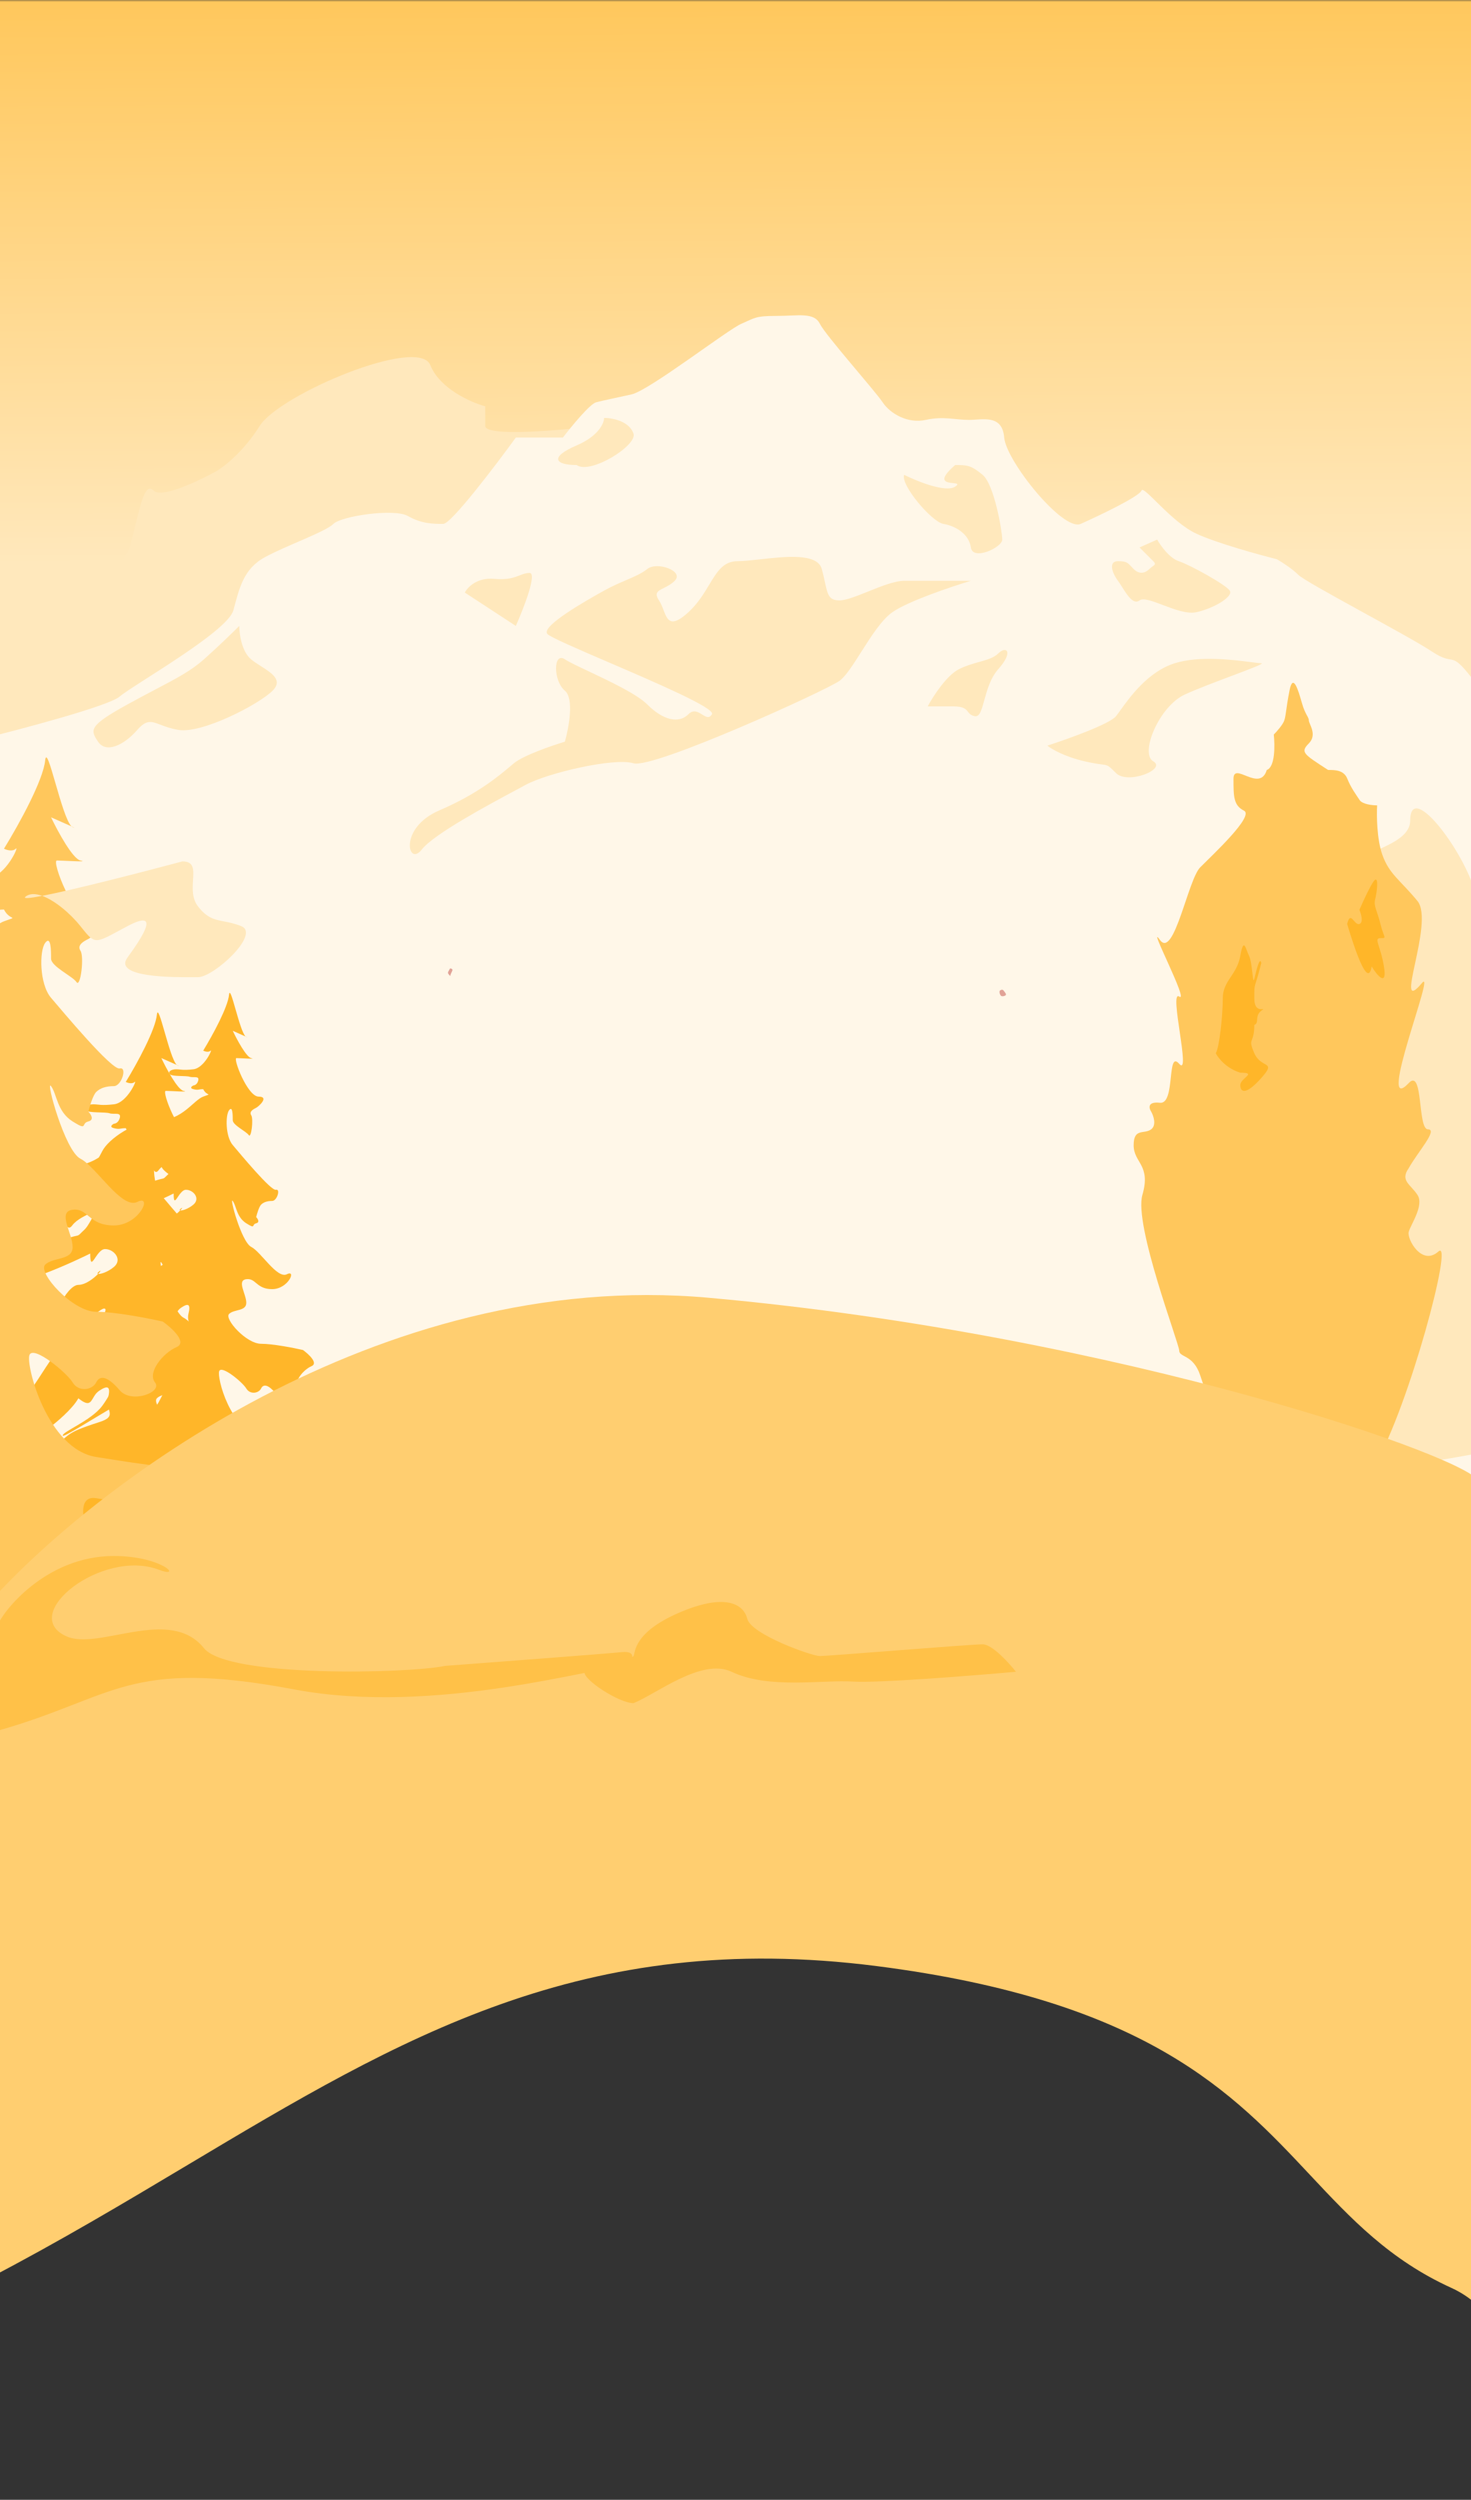 <svg
  viewBox="0 0 375 637"
  preserveAspectRatio="xMidYMid slice"
  fill="none"
  xmlns="http://www.w3.org/2000/svg"
>
  <rect x="0" y="0" width="375" height="637" fill="#333333" stroke="none"/>
  <g clip-path="url(#clip0_188_337)">
    <mask
      id="mask0_188_337"
      style="mask-type: alpha"
      maskUnits="userSpaceOnUse"
      x="-1"
      y="0"
      width="377"
      height="465"
    >
      <path
        d="M-1 0H376V449C376 457.837 368.837 465 360 465H15C6.163 465 -1 457.837 -1 449V0Z"
        fill="url(#paint0_linear_188_337)"
      />
    </mask>
    <g mask="url(#mask0_188_337)">
      <rect
        x="-8"
        y="-27"
        width="727"
        height="534"
        fill="url(#paint1_linear_188_337)"
      />
    </g>
    <path
      d="M-67.8 192.04C-83.8 201.04 -96.3 217.54 -102.8 226.54C-109.633 245.374 -125.5 288.941 -134.3 312.541C-145.3 342.041 -128.8 500.541 -123.3 513.541C-118.9 523.941 83.2 492.541 183.7 475.541L312.2 454.541C306.034 363.707 293.3 181.341 291.7 178.541C289.7 175.041 275.2 164.04 266.7 164.04C258.2 164.04 255.2 158.541 249.2 154.041C244.4 150.441 236.2 136.541 232.7 130.041L222.2 120.041L209.7 125.041H174.7C168.7 125.041 157.2 114.041 152.2 108.541C142.7 109.707 123.7 111.341 123.7 108.541V103.541C120.034 102.541 112.1 99.041 109.7 93.041C106.7 85.541 71.2 100.541 66.2 108.541C62.2 114.941 57.2 118.874 55.2 120.041C50.7 122.541 41.2 127.041 39.2 125.041C36.7 122.541 35.7 129.541 33.2 139.041C31.2 146.641 16.034 150.207 8.7 151.04C7.2 148.54 -0.2 145.04 -17.8 151.04C-32.3 156.04 -27.8 155.04 -29.8 164.04C-31.8 173.04 -51.8 183.04 -67.8 192.04Z"
      fill="#FFE8BC"
    />
    <path
      d="M30.5 177.5C27.7 179.9 5.333 185.833 -5.5 188.5C-21.5 280.666 -50.6 467.9 -39 479.5C-24.5 494 375 403.5 381.5 395C388 386.5 380.5 179.5 375 172.5C369.5 165.5 371 170 365 166C359 162 333 148.5 331 146.5C329.4 144.9 326.666 143.166 325.5 142.5C320.833 141.333 310.2 138.4 305 136C298.5 133 291.5 123.5 291 125C290.5 126.5 280 131.5 275.5 133.5C271 135.5 256.5 117.5 256 111.5C255.5 105.5 250.5 107 247 107C243.5 107 240.5 106 236 107C231.5 108 227 105.5 225 102.5C223 99.5 210.5 85.5 209 82.5C207.5 79.5 203.5 80.5 198 80.5C192.5 80.5 192.5 81 189 82.5C185.5 84 165.5 99.5 161 100.5C156.5 101.5 154 102 152 102.5C150.4 102.9 145.666 108.667 143.5 111.5H131.5C126.166 118.833 115 133.5 113 133.5C110.5 133.5 107.5 133.5 104 131.5C100.5 129.5 87 131.5 85 133.5C83 135.5 73 139 67.5 142C62 145 61 150 59.5 155.5C58 161 34 174.5 30.5 177.5Z"
      fill="#FFF7E8"
    />
    <path
      d="M388.5 221.112C385.948 225.553 384.247 231.598 376.273 228.514C374.379 218.404 359.5 198.281 359.5 209.112C359.5 215.967 343.823 217.112 351.5 219.112C354.367 219.859 340.11 233.418 338 233.112C335.89 232.806 330.698 250.186 341.862 247.102C353.026 244.018 347.012 254.903 343.823 255.52C340.633 256.137 347.71 246.954 341.862 253.739C336.014 260.524 331.927 261.727 331.927 266.045C331.927 270.363 335.116 272.214 346.281 277.765C350.534 280.232 353.043 286.867 350.524 284.851C347.888 282.742 345.324 284.851 343.823 286.96C341.164 293.746 327.674 284.55 327.674 287.634C327.674 290.719 310.943 286.921 323.17 301.725C334.178 298.561 324.974 310.228 327.674 309.635C339.682 306.999 339.901 313.542 331.927 317.243C323.952 320.944 327.674 316.009 323.42 317.243C319.167 318.476 317.573 320.944 317.041 322.794C316.509 324.645 321.294 331.43 323.42 336.365C325.547 341.299 338.838 313.726 338.838 329.146C335.648 335.315 334.585 329.146 334.585 335.315C337.243 341.483 327.022 345.194 340.017 350.239C340.834 350.557 342.708 348.592 344.395 346.878C349.177 342.017 342.841 352.648 337.578 356.982C327.307 365.439 328.258 369.904 340.017 373.442C354.371 377.76 428.151 359.804 405.823 359.804C387.96 359.804 405.291 280.644 405.291 233.97C403.519 236.848 391.052 216.671 388.5 221.112Z"
      fill="#FFE8BC"
    />
    <path
      d="M32.063 275.696C35.085 270.753 39.616 262.387 39.994 258.584C40.358 254.921 43.176 269.613 45.07 271.371C45.668 271.645 45.879 271.754 45.281 271.513C45.212 271.485 45.142 271.437 45.07 271.371C44.157 270.952 42.344 270.148 41.127 269.612C42.386 272.274 45.281 277.674 46.792 277.978C48.68 278.358 43.393 277.978 42.26 277.978C41.127 277.978 45.659 289.766 49.058 289.766C52.456 289.766 49.058 292.808 48.302 293.188C47.547 293.568 46.036 294.329 46.792 295.47C47.547 296.61 46.792 302.695 46.036 301.554C45.281 300.413 41.127 298.512 41.127 296.991C41.127 295.47 41.127 292.428 39.994 293.949C38.861 295.47 38.861 301.934 41.127 304.596C43.393 307.258 52.834 318.666 54.345 318.285C55.855 317.905 54.722 321.708 53.212 321.708C51.701 321.708 50.568 322.088 49.813 322.848C49.209 323.457 48.554 325.637 48.302 326.651C48.806 327.158 49.511 328.248 48.302 328.552C46.792 328.933 48.302 330.454 45.281 328.552C42.26 326.651 42.26 323.229 41.127 321.708C39.994 320.187 43.77 334.256 46.792 335.777C49.813 337.298 54.722 345.664 57.744 344.143C60.765 342.622 58.121 348.706 53.212 348.706C48.302 348.706 48.302 345.284 45.281 345.664C42.26 346.044 45.281 350.227 45.281 352.889C45.281 355.551 41.505 354.79 39.994 356.311C38.483 357.832 45.281 365.437 49.813 365.437C53.438 365.437 59.884 366.705 62.653 367.339C64.415 368.606 67.412 371.369 65.297 372.282C62.653 373.423 59.632 377.225 61.142 379.127C62.653 381.028 56.611 383.31 54.345 380.648C52.079 377.986 50.568 377.606 49.813 379.127C49.058 380.648 46.414 381.028 45.281 379.127C44.148 377.225 37.728 371.902 36.973 373.803C36.218 375.704 40.372 392.056 49.813 393.577C59.254 395.098 69.073 396.619 69.829 395.098C70.584 393.577 71.339 394.717 71.717 394.717C72.094 394.717 72.094 396.999 71.717 397.379C71.339 397.76 68.695 397.379 67.185 397.379C65.674 397.379 61.52 396.999 61.142 397.379C60.765 397.76 59.632 398.52 60.387 399.281C61.142 400.041 61.142 401.942 60.01 402.323C58.877 402.703 54.345 402.323 49.813 401.562C45.281 400.802 47.925 409.167 49.813 409.928C51.324 410.536 53.464 410.942 54.345 411.069C55.1 414.237 55.629 421.031 51.701 422.857C46.792 425.138 38.106 422.857 34.329 422.857C30.553 422.857 29.42 421.336 27.532 422.857C25.643 424.378 10.915 425.518 9.027 424.758C7.138 423.997 18.09 409.167 20.356 409.167C22.622 409.167 24.133 406.505 21.867 406.505C19.601 406.505 18.468 408.027 17.335 406.505L12.425 401.562C11.293 401.816 7.667 401.942 2.23 400.421C1.474 398.52 3.74 397.379 9.027 391.675C14.313 385.971 12.425 388.633 15.824 385.971C19.223 383.31 17.335 384.45 21.867 377.225C26.398 370.001 -10.611 394.717 -10.989 393.577C-11.366 392.436 -2.303 389.014 1.096 384.45C4.494 379.887 6.383 373.803 12.425 369.62C18.468 365.437 15.824 365.437 25.266 362.395C30.175 360.874 26.776 359.353 27.532 356.311C28.287 353.269 27.532 352.889 25.266 354.41C23 355.931 23.755 359.353 19.979 356.311C18.468 359.049 14.314 362.522 12.425 363.916C11.293 364.423 8.498 365.818 6.383 367.339C3.74 369.24 2.985 369.24 -0.415 369.62C-3.814 370.001 -2.303 368.86 -5.702 363.916C-9.101 358.973 -5.324 359.734 1.096 359.353C7.516 358.973 12.425 344.143 16.957 342.622C21.489 341.101 27.909 334.256 26.776 333.496C25.643 332.735 19.979 339.96 15.824 338.819C11.67 337.678 16.957 327.411 19.979 327.411C21.842 327.411 23.993 325.675 25.013 324.612C24.764 324.552 24.795 324.345 25.266 323.989C25.844 323.552 25.647 323.952 25.013 324.612C25.564 324.745 27.482 324.157 29.042 322.848C31.308 320.947 29.042 318.285 26.776 318.285C24.511 318.285 23 324.75 23 319.426C20.734 320.567 1.096 330.073 -0.415 325.89C-1.925 321.708 13.558 316.764 16.957 315.623C20.356 314.483 19.601 315.243 20.734 314.102C21.867 312.962 21.867 313.342 23.755 309.92C23.755 308.399 23.755 308.779 23 309.159C22.245 309.539 19.601 310.68 18.468 312.201C17.335 313.722 16.957 312.201 15.824 310.68C14.691 309.159 15.824 309.159 16.957 307.258C18.09 305.356 18.468 303.835 12.425 306.497C6.383 309.159 11.293 308.779 6.383 312.201C1.474 315.623 4.495 313.342 1.096 312.201C-2.303 311.06 -0.792 310.3 1.096 306.497C2.984 302.695 11.292 296.991 18.468 296.991C25.643 296.991 29.042 290.907 32.063 289.766C35.085 288.625 33.196 289.766 32.063 287.484C30.553 287.484 30.553 287.864 29.042 287.484C27.834 287.18 28.538 286.597 29.042 286.343C29.42 286.343 30.25 286.039 30.553 284.822C30.93 283.301 29.042 284.062 27.909 283.682C26.776 283.301 22.622 283.682 21.867 282.921C21.111 282.161 22.244 281.4 23.755 281.4C25.265 281.4 25.643 281.78 29.042 281.4C32.441 281.02 35.084 274.936 34.329 275.696C33.725 276.304 32.567 275.95 32.063 275.696Z"
      fill="#FFB629"
    />
    <path
      d="M51.8 267.729C54.311 263.615 58.079 256.651 58.393 253.486C58.695 250.437 61.038 262.666 62.612 264.129C63.11 264.357 63.285 264.448 62.788 264.248C62.731 264.224 62.672 264.184 62.612 264.129C61.854 263.781 60.346 263.111 59.334 262.665C60.381 264.881 62.788 269.375 64.044 269.628C65.614 269.945 61.218 269.628 60.276 269.628C59.334 269.628 63.102 279.44 65.927 279.44C68.753 279.44 65.927 281.972 65.3 282.288C64.672 282.605 63.416 283.238 64.044 284.187C64.672 285.137 64.044 290.201 63.416 289.251C62.788 288.302 59.334 286.719 59.334 285.453C59.334 284.187 59.334 281.655 58.393 282.921C57.451 284.187 57.451 289.568 59.334 291.783C61.218 293.999 69.067 303.494 70.323 303.178C71.579 302.861 70.637 306.026 69.381 306.026C68.125 306.026 67.183 306.343 66.555 306.976C66.053 307.482 65.509 309.297 65.3 310.141C65.718 310.563 66.304 311.47 65.3 311.723C64.044 312.04 65.3 313.306 62.788 311.723C60.276 310.141 60.276 307.292 59.334 306.026C58.393 304.76 61.532 316.471 64.044 317.737C66.555 319.003 70.637 325.966 73.148 324.7C75.66 323.434 73.462 328.498 69.381 328.498C65.3 328.498 65.3 325.649 62.788 325.966C60.276 326.282 62.788 329.764 62.788 331.979C62.788 334.195 59.648 333.562 58.393 334.828C57.137 336.094 62.788 342.424 66.555 342.424C69.569 342.424 74.927 343.479 77.23 344.006C78.695 345.062 81.186 347.361 79.427 348.121C77.23 349.071 74.718 352.236 75.974 353.818C77.23 355.401 72.207 357.3 70.323 355.084C68.439 352.869 67.183 352.552 66.555 353.818C65.927 355.084 63.73 355.401 62.788 353.818C61.846 352.236 56.509 347.805 55.881 349.387C55.253 350.97 58.707 364.579 66.555 365.845C74.404 367.111 82.567 368.377 83.195 367.111C83.823 365.845 84.451 366.795 84.764 366.795C85.079 366.795 85.079 368.694 84.764 369.01C84.451 369.327 82.253 369.01 80.997 369.01C79.741 369.01 76.288 368.694 75.974 369.01C75.66 369.327 74.718 369.96 75.346 370.593C75.974 371.226 75.974 372.808 75.032 373.125C74.09 373.441 70.323 373.125 66.555 372.492C62.788 371.859 64.986 378.822 66.555 379.455C67.811 379.961 69.59 380.299 70.323 380.404C70.951 383.042 71.39 388.697 68.125 390.216C64.044 392.115 56.823 390.216 53.683 390.216C50.544 390.216 49.602 388.95 48.032 390.216C46.462 391.482 34.218 392.432 32.649 391.799C31.079 391.166 40.184 378.822 42.067 378.822C43.951 378.822 45.207 376.606 43.323 376.606C41.439 376.606 40.497 377.872 39.555 376.606L35.474 372.492C34.532 372.703 31.518 372.808 26.998 371.542C26.37 369.96 28.254 369.01 32.649 364.263C37.043 359.515 35.474 361.731 38.3 359.515C41.125 357.3 39.555 358.249 43.323 352.236C47.09 346.222 16.323 366.795 16.009 365.845C15.696 364.896 23.23 362.047 26.055 358.249C28.881 354.451 30.451 349.387 35.474 345.906C40.497 342.424 38.3 342.424 46.148 339.892C50.23 338.626 47.404 337.36 48.032 334.828C48.66 332.296 48.032 331.979 46.148 333.245C44.265 334.511 44.893 337.36 41.753 334.828C40.498 337.107 37.044 339.997 35.474 341.158C34.532 341.58 32.209 342.74 30.451 344.006C28.253 345.589 27.626 345.589 24.8 345.906C21.974 346.222 23.23 345.273 20.404 341.158C17.579 337.043 20.718 337.676 26.055 337.36C31.393 337.043 35.474 324.7 39.242 323.434C43.009 322.168 48.346 316.471 47.404 315.838C46.463 315.205 41.753 321.218 38.3 320.269C34.846 319.319 39.242 310.774 41.753 310.774C43.303 310.774 45.091 309.328 45.939 308.444C45.732 308.394 45.757 308.221 46.148 307.925C46.63 307.561 46.466 307.894 45.939 308.444C46.397 308.555 47.991 308.065 49.288 306.976C51.172 305.393 49.288 303.178 47.404 303.178C45.521 303.178 44.265 308.558 44.265 304.127C42.381 305.077 26.055 312.989 24.8 309.508C23.544 306.026 36.416 301.912 39.242 300.962C42.067 300.013 41.439 300.646 42.381 299.696C43.323 298.746 43.323 299.063 44.893 296.214C44.893 294.948 44.893 295.265 44.265 295.581C43.637 295.898 41.439 296.847 40.497 298.113C39.555 299.38 39.242 298.113 38.3 296.847C37.358 295.581 38.3 295.581 39.242 293.999C40.184 292.416 40.497 291.15 35.474 293.366C30.451 295.581 34.532 295.265 30.451 298.113C26.37 300.962 28.881 299.063 26.055 298.113C23.23 297.164 24.486 296.531 26.055 293.366C27.625 290.201 34.532 285.453 40.497 285.453C46.462 285.453 49.288 280.389 51.8 279.44C54.311 278.49 52.741 279.44 51.8 277.541C50.544 277.541 50.544 277.857 49.288 277.541C48.283 277.288 48.869 276.802 49.288 276.591C49.602 276.591 50.293 276.338 50.544 275.325C50.858 274.059 49.288 274.692 48.346 274.376C47.404 274.059 43.951 274.376 43.323 273.743C42.695 273.11 43.637 272.477 44.893 272.477C46.148 272.477 46.462 272.793 49.288 272.477C52.114 272.16 54.311 267.096 53.683 267.729C53.181 268.235 52.218 267.94 51.8 267.729Z"
      fill="#FFB629"
    />
    <path
      d="M322.939 196.203C325.083 195.482 325.023 189.888 324.725 187.182C325.47 186.43 327.048 184.656 327.405 183.573C327.851 182.219 327.851 180.415 328.745 175.904C329.638 171.393 330.977 175.904 331.87 179.062C332.764 182.22 333.657 182.671 333.657 183.573C333.657 184.475 335.89 187.182 333.657 189.437C331.424 191.692 332.317 192.144 338.569 196.203C340.355 196.203 342.588 196.203 343.481 198.459C344.374 200.714 345.714 202.519 346.607 203.872C347.322 204.955 349.882 205.225 351.073 205.225C350.924 207.781 350.984 213.886 352.413 217.856C354.199 222.818 356.878 224.171 361.344 229.584C365.81 234.997 354.908 259.522 362.5 250.5C366.26 246.032 350.626 285 359.111 276C362.876 272.006 361.344 287.775 364.023 287.775C366.703 287.775 361.344 293.64 359.111 297.699C356.878 300.857 359.558 301.759 361.344 304.466C363.13 307.172 359.558 312.135 359.111 313.939C358.665 315.743 362.454 322.715 366.703 318.901C370.722 315.292 359.111 358.597 350.626 373.032C349.297 375.294 314.454 364.01 311.775 361.755C309.096 359.499 307.756 355.891 305.97 350.477C304.183 345.064 300.611 345.966 300.611 344.162C300.611 342.358 289 312.134 291.233 304.466C293.466 296.797 289 296.346 289 291.835C289 287.324 291.679 289.129 293.466 287.775C294.894 286.693 294.061 284.317 293.466 283.264C292.87 282.362 292.483 280.648 295.698 281.009C299.718 281.46 297.376 267.351 300.611 271.085C303.737 274.694 297.931 252.139 300.611 253.943C303.29 255.748 292.194 234.641 295.698 239.509C299.271 244.471 302.844 224.171 305.97 221.014C309.095 217.856 319.813 207.932 317.134 206.579C314.454 205.225 314.454 202.97 314.454 198.459C314.454 193.948 321.153 202.068 322.939 196.203Z"
      fill="#FFC75C"
    />
    <path
      d="M346.554 235.448C347.625 235.088 347 232.892 346.554 231.84C347.596 229.434 349.858 224.532 350.573 224.171C351.466 223.72 351.019 227.329 350.573 229.133C350.126 230.938 351.019 231.84 351.913 235.448C352.806 239.057 353.699 239.057 351.913 239.057C350.126 239.057 351.913 240.862 352.806 246.275C353.699 251.688 351.019 248.53 349.68 246.275C349.233 248.981 347.893 250.335 343.428 235.448C344.321 231.84 345.214 235.9 346.554 235.448Z"
      fill="#FFB629"
    />
    <path
      d="M311.721 254.395C311.721 258.906 310.828 267.025 309.935 268.379C310.53 269.582 312.614 272.258 316.187 273.341C320.653 273.341 316.187 274.694 316.187 276.498C316.187 278.303 317.527 279.205 321.546 274.694C325.565 270.183 321.546 272.439 319.76 268.379C317.973 264.319 319.76 266.123 319.76 261.161C321.099 260.71 319.76 258.906 321.546 257.552C323.332 256.199 319.76 258.906 319.76 254.395C319.76 249.884 319.76 252.59 321.546 245.373C321.099 243.569 320.206 247.628 319.76 249.433C319.313 251.237 319.313 245.373 318.42 243.568C317.527 241.764 317.08 238.606 316.187 243.568C315.294 248.53 311.721 249.884 311.721 254.395Z"
      fill="#FFB629"
    />
    <path
      d="M1.015 216.268C5.015 209.768 11.015 198.768 11.515 193.768C11.996 188.951 15.727 208.27 18.235 210.581C19.027 210.942 19.307 211.085 18.515 210.768C18.423 210.732 18.33 210.669 18.235 210.581C17.027 210.031 14.626 208.973 13.015 208.269C14.681 211.769 18.515 218.869 20.515 219.269C23.015 219.769 16.015 219.269 14.515 219.269C13.015 219.269 19.015 234.769 23.515 234.769C28.015 234.769 23.515 238.769 22.515 239.269C21.515 239.769 19.515 240.769 20.515 242.269C21.515 243.769 20.515 251.769 19.515 250.269C18.515 248.769 13.015 246.269 13.015 244.269C13.015 242.269 13.015 238.269 11.515 240.269C10.015 242.269 10.015 250.769 13.015 254.269C16.015 257.769 28.515 272.769 30.515 272.269C32.515 271.769 31.015 276.769 29.015 276.769C27.015 276.769 25.515 277.269 24.515 278.269C23.715 279.069 22.848 281.935 22.515 283.269C23.181 283.935 24.115 285.369 22.515 285.769C20.515 286.269 22.515 288.269 18.515 285.769C14.515 283.269 14.515 278.769 13.015 276.769C11.515 274.769 16.515 293.269 20.515 295.269C24.515 297.269 31.015 308.269 35.015 306.269C39.015 304.269 35.515 312.269 29.015 312.269C22.515 312.269 22.515 307.769 18.515 308.269C14.515 308.769 18.515 314.269 18.515 317.769C18.515 321.269 13.515 320.269 11.515 322.269C9.515 324.269 18.515 334.269 24.515 334.269C29.315 334.269 37.848 335.935 41.515 336.769C43.848 338.435 47.815 342.069 45.015 343.269C41.515 344.769 37.515 349.769 39.515 352.269C41.515 354.769 33.515 357.769 30.515 354.269C27.515 350.769 25.515 350.269 24.515 352.269C23.515 354.269 20.015 354.769 18.515 352.269C17.015 349.769 8.515 342.769 7.515 345.269C6.515 347.769 12.015 369.269 24.515 371.269C37.015 373.269 50.015 375.269 51.015 373.269C52.015 371.269 53.015 372.769 53.515 372.769C54.015 372.769 54.015 375.769 53.515 376.269C53.015 376.769 49.515 376.269 47.515 376.269C45.515 376.269 40.015 375.769 39.515 376.269C39.015 376.769 37.515 377.769 38.515 378.769C39.515 379.769 39.515 382.269 38.015 382.769C36.515 383.269 30.515 382.769 24.515 381.769C18.515 380.769 22.015 391.769 24.515 392.769C26.515 393.569 29.348 394.102 30.515 394.269C31.515 398.435 32.215 407.369 27.015 409.769C20.515 412.769 9.015 409.769 4.015 409.769C-0.985 409.769 -2.485 407.769 -4.985 409.769C-7.485 411.769 -26.985 413.269 -29.485 412.269C-31.985 411.269 -17.485 391.769 -14.485 391.769C-11.485 391.769 -9.486 388.269 -12.486 388.269C-15.486 388.269 -16.985 390.269 -18.485 388.269L-24.985 381.769C-26.485 382.102 -31.285 382.269 -38.484 380.269C-39.484 377.769 -36.484 376.269 -29.485 368.769C-22.486 361.269 -24.985 364.769 -20.485 361.269C-15.985 357.769 -18.485 359.269 -12.486 349.769C-6.486 340.269 -55.485 372.769 -55.985 371.269C-56.485 369.769 -44.485 365.269 -39.986 359.269C-35.486 353.269 -32.985 345.269 -24.985 339.769C-16.985 334.269 -20.485 334.269 -7.985 330.269C-1.485 328.269 -5.985 326.269 -4.985 322.269C-3.985 318.269 -4.985 317.769 -7.985 319.769C-10.985 321.769 -9.986 326.269 -14.985 322.269C-16.985 325.869 -22.485 330.435 -24.985 332.269C-26.485 332.935 -30.185 334.769 -32.985 336.769C-36.485 339.269 -37.485 339.269 -41.985 339.769C-46.486 340.269 -44.485 338.769 -48.985 332.269C-53.485 325.769 -48.485 326.769 -39.986 326.269C-31.486 325.769 -24.985 306.269 -18.985 304.269C-12.985 302.269 -4.486 293.269 -5.985 292.269C-7.485 291.269 -14.985 300.769 -20.485 299.269C-25.985 297.769 -18.985 284.269 -14.985 284.269C-12.518 284.269 -9.67 281.986 -8.319 280.588C-8.649 280.509 -8.608 280.236 -7.985 279.769C-7.219 279.194 -7.48 279.72 -8.319 280.588C-7.59 280.763 -5.051 279.99 -2.986 278.269C0.014 275.769 -2.986 272.269 -5.985 272.269C-8.985 272.269 -10.985 280.769 -10.985 273.769C-13.985 275.269 -39.986 287.769 -41.985 282.269C-43.985 276.769 -23.485 270.269 -18.985 268.769C-14.485 267.269 -15.485 268.269 -13.985 266.769C-12.485 265.269 -12.486 265.769 -9.986 261.269C-9.986 259.269 -9.986 259.769 -10.985 260.269C-11.985 260.769 -15.485 262.269 -16.985 264.269C-18.486 266.269 -18.985 264.269 -20.485 262.269C-21.985 260.269 -20.485 260.269 -18.985 257.769C-17.485 255.269 -16.985 253.269 -24.985 256.769C-32.985 260.269 -26.485 259.769 -32.985 264.269C-39.485 268.769 -35.486 265.769 -39.986 264.269C-44.486 262.769 -42.486 261.769 -39.986 256.769C-37.486 251.769 -26.485 244.269 -16.985 244.269C-7.486 244.269 -2.986 236.269 1.015 234.769C5.015 233.269 2.514 234.769 1.015 231.769C-0.985 231.769 -0.986 232.269 -2.986 231.769C-4.586 231.369 -3.652 230.602 -2.986 230.269C-2.486 230.269 -1.386 229.869 -0.986 228.269C-0.486 226.269 -2.986 227.269 -4.486 226.769C-5.986 226.269 -11.486 226.769 -12.486 225.769C-13.486 224.769 -11.986 223.769 -9.986 223.769C-7.986 223.769 -7.486 224.269 -2.986 223.769C1.514 223.269 5.014 215.269 4.014 216.268C3.214 217.068 1.681 216.602 1.015 216.268Z"
      fill="#FFC75C"
    />
    <path
      fill-rule="evenodd"
      clip-rule="evenodd"
      d="M-3 408.681C22.973 379.52 96.07 323.098 180.669 330.697C286.418 340.195 376.988 372.188 376.988 377.687C376.988 378.515 377.024 385.043 377.082 395.644C377.287 433.09 377.771 521.353 377.94 588.667C375.667 586.285 373.033 584.379 370 583C354.232 575.829 344.447 565.396 334.006 554.263C314.324 533.278 292.31 509.805 223.5 501C148.74 491.434 102.1 519.278 47.819 551.683C31.845 561.22 15.209 571.152 -3 580.641V408.681Z"
      fill="#FFCE70"
    />
    <path
      d="M52 419.998C58 427.498 103.833 426.498 113.5 424.498C126.833 423.498 154.5 421.398 158.5 420.998C162.5 420.598 161.167 423.164 160 424.498C152.333 424.498 111.085 437.29 75 430.498C32.5 422.498 29.5 432.498 -0.5 440.998C-0.833 432.998 -1.3 416.398 -0.5 413.998C0.5 410.998 11.5 396.5 29 396.5C41.5 396.499 46.737 402.366 40.5 400C26 394.501 4.5 411.499 17 416.998C25.238 420.621 43.338 409.171 52 419.998Z"
      fill="#FFC148"
    />
    <path
      d="M217.497 428.5C223.897 428.9 247.83 427 258.997 426C257.164 423.667 252.897 419 250.497 419C247.497 419 210.997 422 208.997 422C206.997 422 191.497 416.5 190.497 412.5C189.497 408.5 184.497 406 172.997 411C161.497 416 161.997 421 161.497 422C160.997 423 149.497 423.5 148.997 426C148.597 428 157.833 434 161.5 434C167.333 431.667 178.897 422.4 186.497 426C195.997 430.5 209.497 428 217.497 428.5Z"
      fill="#FFC148"
    />
    <path
      fill-rule="evenodd"
      clip-rule="evenodd"
      d="M161.5 110.5C160.5 107.5 156.5 106.5 154 106.5C154 107.833 152.6 111.1 147 113.5C140 116.5 141.5 118.5 147 118.5C150.5 121 162.5 113.5 161.5 110.5ZM64 168C61.6 166 61 161.5 61 159.5C59.5 161 55.6 164.8 52.001 168C48.751 170.888 45.241 172.734 39.777 175.607C37.673 176.713 35.28 177.971 32.5 179.5C22.5 185 23 186 25 189C27 192 31.5 190 35 186C37.347 183.317 38.57 183.783 40.931 184.683C42.09 185.124 43.524 185.671 45.5 186C51.5 187 66 179.5 69.5 176C72.153 173.347 69.348 171.556 66.528 169.756C65.628 169.181 64.726 168.605 64 168ZM230.5 121C229.5 123.5 237.5 133 240.5 133.5C243.5 134 247 136 247.5 139.5C248 143 255.5 139.5 255.5 137.5C255.5 135.5 253.5 123.5 250.5 121C247.5 118.5 246.5 118.5 243.5 118.5C238.704 122.657 241.269 122.928 242.958 123.107C243.909 123.208 244.582 123.279 243.5 124C241.1 125.6 233.834 122.667 230.5 121ZM295 137.5L290.5 139.5L294 143C294.708 143.707 294.415 143.914 293.829 144.328C293.586 144.5 293.293 144.707 293 145C292 146 290.5 146.5 289 145C288.763 144.763 288.563 144.55 288.385 144.361L288.385 144.361C287.438 143.354 287.105 143 285 143C282.5 143 283.5 146 285 148C285.333 148.443 285.69 149.009 286.065 149.605C287.387 151.699 288.944 154.168 290.5 153C291.455 152.284 293.778 153.163 296.434 154.169C299.342 155.27 302.649 156.523 305 156C309.5 155 314.5 152 313.5 150.5C312.5 149 303.5 144 300.5 143C298.1 142.2 295.834 139 295 137.5ZM247.5 148C242.5 149.5 231.5 153.2 227.5 156C224.768 157.913 222.035 162.215 219.548 166.132C217.483 169.382 215.588 172.366 214 173.5C210.5 176 166.5 196 161.5 194.5C156.5 193 139.5 197 134 200C133.313 200.375 132.438 200.844 131.426 201.386C124.344 205.18 110.563 212.562 107.5 216.5C104 221 101.5 211 112 206.5C121.695 202.345 127.128 197.764 130.265 195.118L130.268 195.115C130.527 194.897 130.771 194.691 131 194.5C133.4 192.5 140.667 190 144 189C145 185.5 146.4 178 144 176C141 173.5 141 166 144 168C145.034 168.689 147.374 169.794 150.161 171.11C155.461 173.612 162.379 176.878 165 179.5C169 183.5 173 184.5 175.5 182C176.803 180.698 177.97 181.431 179 182.078C179.949 182.674 180.782 183.198 181.5 182C182.406 180.491 167.456 174.06 155.135 168.761L155.135 168.761L155.134 168.761C147.048 165.283 140.095 162.292 139.5 161.5C138 159.5 149.5 153 154 150.5C155.973 149.404 157.85 148.596 159.547 147.866C161.72 146.931 163.597 146.123 165 145C167.5 143 174.5 145.5 172 148C171.102 148.898 170.075 149.409 169.22 149.835C167.695 150.593 166.719 151.078 168 153C168.488 153.732 168.827 154.612 169.148 155.445C170.143 158.028 170.964 160.159 175.5 156C177.906 153.795 179.428 151.268 180.774 149.032C182.786 145.691 184.406 143 188 143C189.533 143 191.588 142.772 193.822 142.523C200.337 141.799 208.384 140.905 209.5 145C209.844 146.261 210.083 147.364 210.289 148.316C210.981 151.515 211.303 153 214 153C215.641 153 218.379 151.902 221.289 150.735C224.589 149.412 228.109 148 230.5 148H247.5ZM131.5 159.5L118.5 151C119.167 149.667 121.6 147.1 126 147.5C129.422 147.811 131.102 147.154 132.485 146.614C133.325 146.285 134.055 146 135 146C137 146 133.5 155 131.5 159.5ZM236.5 180C237.833 177.5 241.3 172.1 244.5 170.5C246.254 169.623 248.008 169.131 249.593 168.686C251.623 168.116 253.377 167.623 254.5 166.5C256.5 164.5 258.5 166 254.5 170.5C252.477 172.776 251.605 175.948 250.914 178.462C250.238 180.918 249.735 182.747 248.5 182.5C247.485 182.297 247.129 181.846 246.763 181.383C246.229 180.705 245.672 180 243 180H236.5ZM284.5 182.5C282.9 184.5 272.167 188.333 267 190C268 190.833 271.3 192.8 276.5 194C278.667 194.5 279.944 194.667 280.796 194.778C281.459 194.864 281.864 194.917 282.229 195.067C282.802 195.302 283.278 195.778 284.5 197C287.5 200 297.5 196 294 194C290.5 192 295.5 180 302 177C305.001 175.615 309.813 173.804 313.928 172.255C318.727 170.449 322.577 169 321.5 169C321.075 169 320.197 168.887 319.001 168.733C314.576 168.163 305.798 167.032 299.5 169C292.721 171.119 288.096 177.546 285.625 180.979L285.624 180.98C285.18 181.598 284.805 182.119 284.5 182.5ZM49.21 224.224C49.375 221.592 49.507 219.5 46.5 219.5C36.211 222.252 18.844 226.721 10.751 228.285C9.049 227.668 7.536 227.637 6.5 228.5C5.823 229.064 7.571 228.899 10.751 228.285C13.977 229.454 17.882 232.727 20.5 236L20.598 236.122C22.219 238.149 23.092 239.241 24.168 239.503C25.422 239.808 26.952 238.983 30.266 237.196C30.934 236.836 31.675 236.437 32.5 236C41 231.5 36.5 238.5 32.5 244C28.76 249.142 44.252 249.04 49.552 249.005L49.556 249.005C49.923 249.002 50.241 249 50.5 249C54.5 249 66.5 238 61.5 236C59.791 235.316 58.374 235.042 57.109 234.796C54.674 234.324 52.804 233.962 50.5 231C48.913 228.96 49.074 226.406 49.21 224.224Z"
      fill="#FFE8BC"
    />
    <path
      d="M255.838 252.407C255.583 252.049 255.072 252.215 254.817 252.535C254.753 253.109 254.919 253.314 255.072 253.62C255.263 254.003 256.03 253.875 256.349 253.62C256.668 253.365 256.157 252.854 255.838 252.407Z"
      fill="#E1A296"
    />
    <path
      d="M114.661 246.889C114.6 247.09 114.203 247.608 114.203 247.896C114.203 248.148 114.889 248.903 114.813 248.652C114.737 248.4 115.27 247.56 115.347 247.225C115.423 246.889 114.737 246.637 114.661 246.889Z"
      fill="#E1A296"
    />
  </g>
  <defs>
    <linearGradient
      id="paint0_linear_188_337"
      x1="187.5"
      y1="1.89619e-07"
      x2="190.636"
      y2="111.787"
      gradientUnits="userSpaceOnUse"
    >
      <stop stop-color="#FFB929" />
      <stop offset="1" stop-color="#FFFCE3" />
    </linearGradient>
    <linearGradient
      id="paint1_linear_188_337"
      x1="154"
      y1="-77"
      x2="155"
      y2="143"
      gradientUnits="userSpaceOnUse"
    >
      <stop stop-color="#FFB629" />
      <stop offset="1" stop-color="#FFE8BC" />
    </linearGradient>
    <clipPath id="clip0_188_337">
      <rect width="377" height="637" fill="white" transform="translate(-1)" />
    </clipPath>
  </defs>
</svg>
